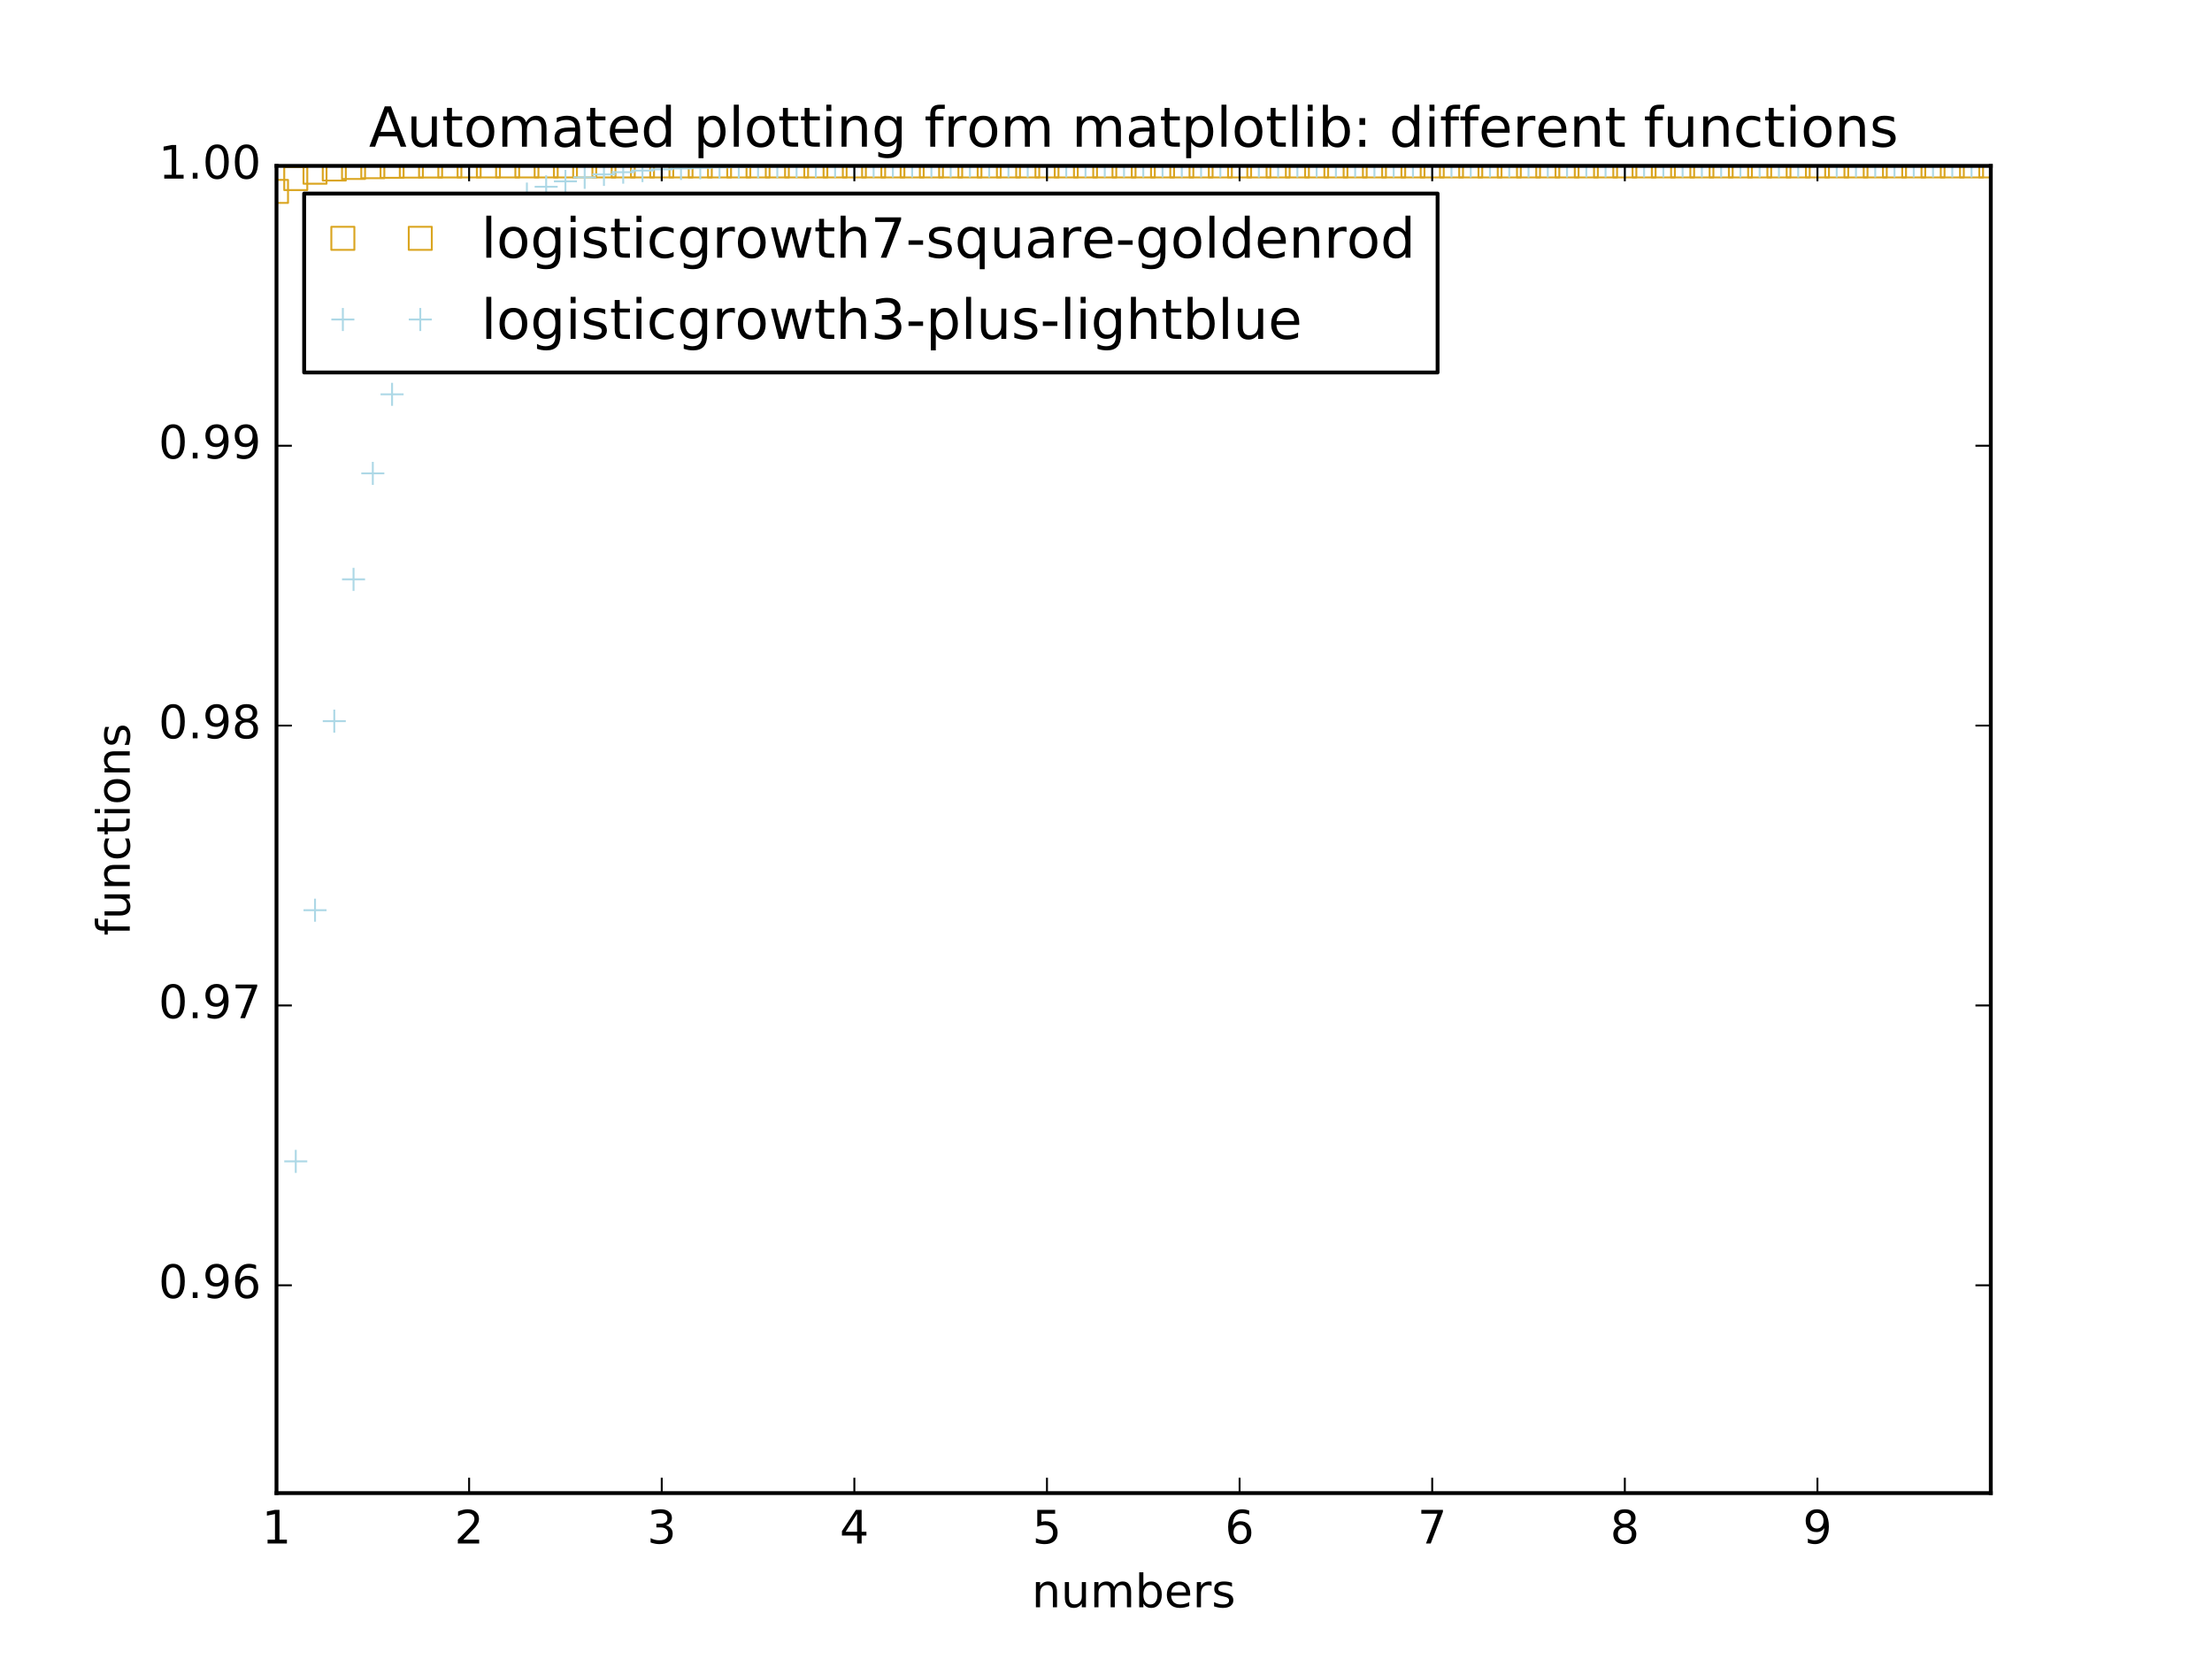 <?xml version="1.0" encoding="utf-8" standalone="no"?>
<!DOCTYPE svg PUBLIC "-//W3C//DTD SVG 1.1//EN"
  "http://www.w3.org/Graphics/SVG/1.1/DTD/svg11.dtd">
<!-- Created with matplotlib (http://matplotlib.org/) -->
<svg height="432pt" version="1.1" viewBox="0 0 576 432" width="576pt" xmlns="http://www.w3.org/2000/svg" xmlns:xlink="http://www.w3.org/1999/xlink">
 <defs>
  <style type="text/css">
*{stroke-linecap:butt;stroke-linejoin:round;stroke-miterlimit:100000;}
  </style>
 </defs>
 <g id="figure_1">
  <g id="patch_1">
   <path d="M 0 432 
L 576 432 
L 576 0 
L 0 0 
z
" style="fill:#ffffff;"/>
  </g>
  <g id="axes_1">
   <g id="patch_2">
    <path d="M 72 388.8 
L 518.4 388.8 
L 518.4 43.2 
L 72 43.2 
z
" style="fill:#ffffff;"/>
   </g>
   <g id="line2d_1">
    <defs>
     <path d="M -3 3 
L 3 3 
L 3 -3 
L -3 -3 
z
" id="m365b40688c" style="stroke:#daa520;stroke-linejoin:miter;stroke-width:0.5;"/>
    </defs>
    <g clip-path="url(#pa7cbff64dc)">
     <use style="fill:none;stroke:#daa520;stroke-linejoin:miter;stroke-width:0.5;" x="72.0" xlink:href="#m365b40688c" y="49.839"/>
     <use style="fill:none;stroke:#daa520;stroke-linejoin:miter;stroke-width:0.5;" x="77.016" xlink:href="#m365b40688c" y="46.498"/>
     <use style="fill:none;stroke:#daa520;stroke-linejoin:miter;stroke-width:0.5;" x="82.031" xlink:href="#m365b40688c" y="44.838"/>
     <use style="fill:none;stroke:#daa520;stroke-linejoin:miter;stroke-width:0.5;" x="87.047" xlink:href="#m365b40688c" y="44.014"/>
     <use style="fill:none;stroke:#daa520;stroke-linejoin:miter;stroke-width:0.5;" x="92.063" xlink:href="#m365b40688c" y="43.604"/>
     <use style="fill:none;stroke:#daa520;stroke-linejoin:miter;stroke-width:0.5;" x="97.079" xlink:href="#m365b40688c" y="43.401"/>
     <use style="fill:none;stroke:#daa520;stroke-linejoin:miter;stroke-width:0.5;" x="102.094" xlink:href="#m365b40688c" y="43.3"/>
     <use style="fill:none;stroke:#daa520;stroke-linejoin:miter;stroke-width:0.5;" x="107.11" xlink:href="#m365b40688c" y="43.249"/>
     <use style="fill:none;stroke:#daa520;stroke-linejoin:miter;stroke-width:0.5;" x="112.126" xlink:href="#m365b40688c" y="43.225"/>
     <use style="fill:none;stroke:#daa520;stroke-linejoin:miter;stroke-width:0.5;" x="117.142" xlink:href="#m365b40688c" y="43.212"/>
     <use style="fill:none;stroke:#daa520;stroke-linejoin:miter;stroke-width:0.5;" x="122.157" xlink:href="#m365b40688c" y="43.206"/>
     <use style="fill:none;stroke:#daa520;stroke-linejoin:miter;stroke-width:0.5;" x="127.173" xlink:href="#m365b40688c" y="43.203"/>
     <use style="fill:none;stroke:#daa520;stroke-linejoin:miter;stroke-width:0.5;" x="132.189" xlink:href="#m365b40688c" y="43.201"/>
     <use style="fill:none;stroke:#daa520;stroke-linejoin:miter;stroke-width:0.5;" x="137.204" xlink:href="#m365b40688c" y="43.201"/>
     <use style="fill:none;stroke:#daa520;stroke-linejoin:miter;stroke-width:0.5;" x="142.22" xlink:href="#m365b40688c" y="43.2"/>
     <use style="fill:none;stroke:#daa520;stroke-linejoin:miter;stroke-width:0.5;" x="147.236" xlink:href="#m365b40688c" y="43.2"/>
     <use style="fill:none;stroke:#daa520;stroke-linejoin:miter;stroke-width:0.5;" x="152.252" xlink:href="#m365b40688c" y="43.2"/>
     <use style="fill:none;stroke:#daa520;stroke-linejoin:miter;stroke-width:0.5;" x="157.267" xlink:href="#m365b40688c" y="43.2"/>
     <use style="fill:none;stroke:#daa520;stroke-linejoin:miter;stroke-width:0.5;" x="162.283" xlink:href="#m365b40688c" y="43.2"/>
     <use style="fill:none;stroke:#daa520;stroke-linejoin:miter;stroke-width:0.5;" x="167.299" xlink:href="#m365b40688c" y="43.2"/>
     <use style="fill:none;stroke:#daa520;stroke-linejoin:miter;stroke-width:0.5;" x="172.315" xlink:href="#m365b40688c" y="43.2"/>
     <use style="fill:none;stroke:#daa520;stroke-linejoin:miter;stroke-width:0.5;" x="177.33" xlink:href="#m365b40688c" y="43.2"/>
     <use style="fill:none;stroke:#daa520;stroke-linejoin:miter;stroke-width:0.5;" x="182.346" xlink:href="#m365b40688c" y="43.2"/>
     <use style="fill:none;stroke:#daa520;stroke-linejoin:miter;stroke-width:0.5;" x="187.362" xlink:href="#m365b40688c" y="43.2"/>
     <use style="fill:none;stroke:#daa520;stroke-linejoin:miter;stroke-width:0.5;" x="192.378" xlink:href="#m365b40688c" y="43.2"/>
     <use style="fill:none;stroke:#daa520;stroke-linejoin:miter;stroke-width:0.5;" x="197.393" xlink:href="#m365b40688c" y="43.2"/>
     <use style="fill:none;stroke:#daa520;stroke-linejoin:miter;stroke-width:0.5;" x="202.409" xlink:href="#m365b40688c" y="43.2"/>
     <use style="fill:none;stroke:#daa520;stroke-linejoin:miter;stroke-width:0.5;" x="207.425" xlink:href="#m365b40688c" y="43.2"/>
     <use style="fill:none;stroke:#daa520;stroke-linejoin:miter;stroke-width:0.5;" x="212.44" xlink:href="#m365b40688c" y="43.2"/>
     <use style="fill:none;stroke:#daa520;stroke-linejoin:miter;stroke-width:0.5;" x="217.456" xlink:href="#m365b40688c" y="43.2"/>
     <use style="fill:none;stroke:#daa520;stroke-linejoin:miter;stroke-width:0.5;" x="222.472" xlink:href="#m365b40688c" y="43.2"/>
     <use style="fill:none;stroke:#daa520;stroke-linejoin:miter;stroke-width:0.5;" x="227.488" xlink:href="#m365b40688c" y="43.2"/>
     <use style="fill:none;stroke:#daa520;stroke-linejoin:miter;stroke-width:0.5;" x="232.503" xlink:href="#m365b40688c" y="43.2"/>
     <use style="fill:none;stroke:#daa520;stroke-linejoin:miter;stroke-width:0.5;" x="237.519" xlink:href="#m365b40688c" y="43.2"/>
     <use style="fill:none;stroke:#daa520;stroke-linejoin:miter;stroke-width:0.5;" x="242.535" xlink:href="#m365b40688c" y="43.2"/>
     <use style="fill:none;stroke:#daa520;stroke-linejoin:miter;stroke-width:0.5;" x="247.551" xlink:href="#m365b40688c" y="43.2"/>
     <use style="fill:none;stroke:#daa520;stroke-linejoin:miter;stroke-width:0.5;" x="252.566" xlink:href="#m365b40688c" y="43.2"/>
     <use style="fill:none;stroke:#daa520;stroke-linejoin:miter;stroke-width:0.5;" x="257.582" xlink:href="#m365b40688c" y="43.2"/>
     <use style="fill:none;stroke:#daa520;stroke-linejoin:miter;stroke-width:0.5;" x="262.598" xlink:href="#m365b40688c" y="43.2"/>
     <use style="fill:none;stroke:#daa520;stroke-linejoin:miter;stroke-width:0.5;" x="267.613" xlink:href="#m365b40688c" y="43.2"/>
     <use style="fill:none;stroke:#daa520;stroke-linejoin:miter;stroke-width:0.5;" x="272.629" xlink:href="#m365b40688c" y="43.2"/>
     <use style="fill:none;stroke:#daa520;stroke-linejoin:miter;stroke-width:0.5;" x="277.645" xlink:href="#m365b40688c" y="43.2"/>
     <use style="fill:none;stroke:#daa520;stroke-linejoin:miter;stroke-width:0.5;" x="282.661" xlink:href="#m365b40688c" y="43.2"/>
     <use style="fill:none;stroke:#daa520;stroke-linejoin:miter;stroke-width:0.5;" x="287.676" xlink:href="#m365b40688c" y="43.2"/>
     <use style="fill:none;stroke:#daa520;stroke-linejoin:miter;stroke-width:0.5;" x="292.692" xlink:href="#m365b40688c" y="43.2"/>
     <use style="fill:none;stroke:#daa520;stroke-linejoin:miter;stroke-width:0.5;" x="297.708" xlink:href="#m365b40688c" y="43.2"/>
     <use style="fill:none;stroke:#daa520;stroke-linejoin:miter;stroke-width:0.5;" x="302.724" xlink:href="#m365b40688c" y="43.2"/>
     <use style="fill:none;stroke:#daa520;stroke-linejoin:miter;stroke-width:0.5;" x="307.739" xlink:href="#m365b40688c" y="43.2"/>
     <use style="fill:none;stroke:#daa520;stroke-linejoin:miter;stroke-width:0.5;" x="312.755" xlink:href="#m365b40688c" y="43.2"/>
     <use style="fill:none;stroke:#daa520;stroke-linejoin:miter;stroke-width:0.5;" x="317.771" xlink:href="#m365b40688c" y="43.2"/>
     <use style="fill:none;stroke:#daa520;stroke-linejoin:miter;stroke-width:0.5;" x="322.787" xlink:href="#m365b40688c" y="43.2"/>
     <use style="fill:none;stroke:#daa520;stroke-linejoin:miter;stroke-width:0.5;" x="327.802" xlink:href="#m365b40688c" y="43.2"/>
     <use style="fill:none;stroke:#daa520;stroke-linejoin:miter;stroke-width:0.5;" x="332.818" xlink:href="#m365b40688c" y="43.2"/>
     <use style="fill:none;stroke:#daa520;stroke-linejoin:miter;stroke-width:0.5;" x="337.834" xlink:href="#m365b40688c" y="43.2"/>
     <use style="fill:none;stroke:#daa520;stroke-linejoin:miter;stroke-width:0.5;" x="342.849" xlink:href="#m365b40688c" y="43.2"/>
     <use style="fill:none;stroke:#daa520;stroke-linejoin:miter;stroke-width:0.5;" x="347.865" xlink:href="#m365b40688c" y="43.2"/>
     <use style="fill:none;stroke:#daa520;stroke-linejoin:miter;stroke-width:0.5;" x="352.881" xlink:href="#m365b40688c" y="43.2"/>
     <use style="fill:none;stroke:#daa520;stroke-linejoin:miter;stroke-width:0.5;" x="357.897" xlink:href="#m365b40688c" y="43.2"/>
     <use style="fill:none;stroke:#daa520;stroke-linejoin:miter;stroke-width:0.5;" x="362.912" xlink:href="#m365b40688c" y="43.2"/>
     <use style="fill:none;stroke:#daa520;stroke-linejoin:miter;stroke-width:0.5;" x="367.928" xlink:href="#m365b40688c" y="43.2"/>
     <use style="fill:none;stroke:#daa520;stroke-linejoin:miter;stroke-width:0.5;" x="372.944" xlink:href="#m365b40688c" y="43.2"/>
     <use style="fill:none;stroke:#daa520;stroke-linejoin:miter;stroke-width:0.5;" x="377.96" xlink:href="#m365b40688c" y="43.2"/>
     <use style="fill:none;stroke:#daa520;stroke-linejoin:miter;stroke-width:0.5;" x="382.975" xlink:href="#m365b40688c" y="43.2"/>
     <use style="fill:none;stroke:#daa520;stroke-linejoin:miter;stroke-width:0.5;" x="387.991" xlink:href="#m365b40688c" y="43.2"/>
     <use style="fill:none;stroke:#daa520;stroke-linejoin:miter;stroke-width:0.5;" x="393.007" xlink:href="#m365b40688c" y="43.2"/>
     <use style="fill:none;stroke:#daa520;stroke-linejoin:miter;stroke-width:0.5;" x="398.022" xlink:href="#m365b40688c" y="43.2"/>
     <use style="fill:none;stroke:#daa520;stroke-linejoin:miter;stroke-width:0.5;" x="403.038" xlink:href="#m365b40688c" y="43.2"/>
     <use style="fill:none;stroke:#daa520;stroke-linejoin:miter;stroke-width:0.5;" x="408.054" xlink:href="#m365b40688c" y="43.2"/>
     <use style="fill:none;stroke:#daa520;stroke-linejoin:miter;stroke-width:0.5;" x="413.07" xlink:href="#m365b40688c" y="43.2"/>
     <use style="fill:none;stroke:#daa520;stroke-linejoin:miter;stroke-width:0.5;" x="418.085" xlink:href="#m365b40688c" y="43.2"/>
     <use style="fill:none;stroke:#daa520;stroke-linejoin:miter;stroke-width:0.5;" x="423.101" xlink:href="#m365b40688c" y="43.2"/>
     <use style="fill:none;stroke:#daa520;stroke-linejoin:miter;stroke-width:0.5;" x="428.117" xlink:href="#m365b40688c" y="43.2"/>
     <use style="fill:none;stroke:#daa520;stroke-linejoin:miter;stroke-width:0.5;" x="433.133" xlink:href="#m365b40688c" y="43.2"/>
     <use style="fill:none;stroke:#daa520;stroke-linejoin:miter;stroke-width:0.5;" x="438.148" xlink:href="#m365b40688c" y="43.2"/>
     <use style="fill:none;stroke:#daa520;stroke-linejoin:miter;stroke-width:0.5;" x="443.164" xlink:href="#m365b40688c" y="43.2"/>
     <use style="fill:none;stroke:#daa520;stroke-linejoin:miter;stroke-width:0.5;" x="448.18" xlink:href="#m365b40688c" y="43.2"/>
     <use style="fill:none;stroke:#daa520;stroke-linejoin:miter;stroke-width:0.5;" x="453.196" xlink:href="#m365b40688c" y="43.2"/>
     <use style="fill:none;stroke:#daa520;stroke-linejoin:miter;stroke-width:0.5;" x="458.211" xlink:href="#m365b40688c" y="43.2"/>
     <use style="fill:none;stroke:#daa520;stroke-linejoin:miter;stroke-width:0.5;" x="463.227" xlink:href="#m365b40688c" y="43.2"/>
     <use style="fill:none;stroke:#daa520;stroke-linejoin:miter;stroke-width:0.5;" x="468.243" xlink:href="#m365b40688c" y="43.2"/>
     <use style="fill:none;stroke:#daa520;stroke-linejoin:miter;stroke-width:0.5;" x="473.258" xlink:href="#m365b40688c" y="43.2"/>
     <use style="fill:none;stroke:#daa520;stroke-linejoin:miter;stroke-width:0.5;" x="478.274" xlink:href="#m365b40688c" y="43.2"/>
     <use style="fill:none;stroke:#daa520;stroke-linejoin:miter;stroke-width:0.5;" x="483.29" xlink:href="#m365b40688c" y="43.2"/>
     <use style="fill:none;stroke:#daa520;stroke-linejoin:miter;stroke-width:0.5;" x="488.306" xlink:href="#m365b40688c" y="43.2"/>
     <use style="fill:none;stroke:#daa520;stroke-linejoin:miter;stroke-width:0.5;" x="493.321" xlink:href="#m365b40688c" y="43.2"/>
     <use style="fill:none;stroke:#daa520;stroke-linejoin:miter;stroke-width:0.5;" x="498.337" xlink:href="#m365b40688c" y="43.2"/>
     <use style="fill:none;stroke:#daa520;stroke-linejoin:miter;stroke-width:0.5;" x="503.353" xlink:href="#m365b40688c" y="43.2"/>
     <use style="fill:none;stroke:#daa520;stroke-linejoin:miter;stroke-width:0.5;" x="508.369" xlink:href="#m365b40688c" y="43.2"/>
     <use style="fill:none;stroke:#daa520;stroke-linejoin:miter;stroke-width:0.5;" x="513.384" xlink:href="#m365b40688c" y="43.2"/>
     <use style="fill:none;stroke:#daa520;stroke-linejoin:miter;stroke-width:0.5;" x="518.4" xlink:href="#m365b40688c" y="43.2"/>
    </g>
   </g>
   <g id="line2d_2">
    <defs>
     <path d="M -3 0 
L 3 0 
M 0 3 
L 0 -3 
" id="m649961c824" style="stroke:#add8e6;stroke-width:0.5;"/>
    </defs>
    <g clip-path="url(#pa7cbff64dc)">
     <use style="fill:none;stroke:#add8e6;stroke-width:0.5;" x="72.0" xlink:href="#m649961c824" y="388.8"/>
     <use style="fill:none;stroke:#add8e6;stroke-width:0.5;" x="77.016" xlink:href="#m649961c824" y="302.413"/>
     <use style="fill:none;stroke:#add8e6;stroke-width:0.5;" x="82.031" xlink:href="#m649961c824" y="237.017"/>
     <use style="fill:none;stroke:#add8e6;stroke-width:0.5;" x="87.047" xlink:href="#m649961c824" y="187.78"/>
     <use style="fill:none;stroke:#add8e6;stroke-width:0.5;" x="92.063" xlink:href="#m649961c824" y="150.861"/>
     <use style="fill:none;stroke:#add8e6;stroke-width:0.5;" x="97.079" xlink:href="#m649961c824" y="123.264"/>
     <use style="fill:none;stroke:#add8e6;stroke-width:0.5;" x="102.094" xlink:href="#m649961c824" y="102.682"/>
     <use style="fill:none;stroke:#add8e6;stroke-width:0.5;" x="107.11" xlink:href="#m649961c824" y="87.359"/>
     <use style="fill:none;stroke:#add8e6;stroke-width:0.5;" x="112.126" xlink:href="#m649961c824" y="75.965"/>
     <use style="fill:none;stroke:#add8e6;stroke-width:0.5;" x="117.142" xlink:href="#m649961c824" y="67.501"/>
     <use style="fill:none;stroke:#add8e6;stroke-width:0.5;" x="122.157" xlink:href="#m649961c824" y="61.218"/>
     <use style="fill:none;stroke:#add8e6;stroke-width:0.5;" x="127.173" xlink:href="#m649961c824" y="56.557"/>
     <use style="fill:none;stroke:#add8e6;stroke-width:0.5;" x="132.189" xlink:href="#m649961c824" y="53.1"/>
     <use style="fill:none;stroke:#add8e6;stroke-width:0.5;" x="137.204" xlink:href="#m649961c824" y="50.537"/>
     <use style="fill:none;stroke:#add8e6;stroke-width:0.5;" x="142.22" xlink:href="#m649961c824" y="48.636"/>
     <use style="fill:none;stroke:#add8e6;stroke-width:0.5;" x="147.236" xlink:href="#m649961c824" y="47.228"/>
     <use style="fill:none;stroke:#add8e6;stroke-width:0.5;" x="152.252" xlink:href="#m649961c824" y="46.185"/>
     <use style="fill:none;stroke:#add8e6;stroke-width:0.5;" x="157.267" xlink:href="#m649961c824" y="45.411"/>
     <use style="fill:none;stroke:#add8e6;stroke-width:0.5;" x="162.283" xlink:href="#m649961c824" y="44.838"/>
     <use style="fill:none;stroke:#add8e6;stroke-width:0.5;" x="167.299" xlink:href="#m649961c824" y="44.414"/>
     <use style="fill:none;stroke:#add8e6;stroke-width:0.5;" x="172.315" xlink:href="#m649961c824" y="44.099"/>
     <use style="fill:none;stroke:#add8e6;stroke-width:0.5;" x="177.33" xlink:href="#m649961c824" y="43.866"/>
     <use style="fill:none;stroke:#add8e6;stroke-width:0.5;" x="182.346" xlink:href="#m649961c824" y="43.694"/>
     <use style="fill:none;stroke:#add8e6;stroke-width:0.5;" x="187.362" xlink:href="#m649961c824" y="43.566"/>
     <use style="fill:none;stroke:#add8e6;stroke-width:0.5;" x="192.378" xlink:href="#m649961c824" y="43.471"/>
     <use style="fill:none;stroke:#add8e6;stroke-width:0.5;" x="197.393" xlink:href="#m649961c824" y="43.401"/>
     <use style="fill:none;stroke:#add8e6;stroke-width:0.5;" x="202.409" xlink:href="#m649961c824" y="43.349"/>
     <use style="fill:none;stroke:#add8e6;stroke-width:0.5;" x="207.425" xlink:href="#m649961c824" y="43.31"/>
     <use style="fill:none;stroke:#add8e6;stroke-width:0.5;" x="212.44" xlink:href="#m649961c824" y="43.282"/>
     <use style="fill:none;stroke:#add8e6;stroke-width:0.5;" x="217.456" xlink:href="#m649961c824" y="43.26"/>
     <use style="fill:none;stroke:#add8e6;stroke-width:0.5;" x="222.472" xlink:href="#m649961c824" y="43.245"/>
     <use style="fill:none;stroke:#add8e6;stroke-width:0.5;" x="227.488" xlink:href="#m649961c824" y="43.233"/>
     <use style="fill:none;stroke:#add8e6;stroke-width:0.5;" x="232.503" xlink:href="#m649961c824" y="43.225"/>
     <use style="fill:none;stroke:#add8e6;stroke-width:0.5;" x="237.519" xlink:href="#m649961c824" y="43.218"/>
     <use style="fill:none;stroke:#add8e6;stroke-width:0.5;" x="242.535" xlink:href="#m649961c824" y="43.213"/>
     <use style="fill:none;stroke:#add8e6;stroke-width:0.5;" x="247.551" xlink:href="#m649961c824" y="43.21"/>
     <use style="fill:none;stroke:#add8e6;stroke-width:0.5;" x="252.566" xlink:href="#m649961c824" y="43.207"/>
     <use style="fill:none;stroke:#add8e6;stroke-width:0.5;" x="257.582" xlink:href="#m649961c824" y="43.205"/>
     <use style="fill:none;stroke:#add8e6;stroke-width:0.5;" x="262.598" xlink:href="#m649961c824" y="43.204"/>
     <use style="fill:none;stroke:#add8e6;stroke-width:0.5;" x="267.613" xlink:href="#m649961c824" y="43.203"/>
     <use style="fill:none;stroke:#add8e6;stroke-width:0.5;" x="272.629" xlink:href="#m649961c824" y="43.202"/>
     <use style="fill:none;stroke:#add8e6;stroke-width:0.5;" x="277.645" xlink:href="#m649961c824" y="43.202"/>
     <use style="fill:none;stroke:#add8e6;stroke-width:0.5;" x="282.661" xlink:href="#m649961c824" y="43.201"/>
     <use style="fill:none;stroke:#add8e6;stroke-width:0.5;" x="287.676" xlink:href="#m649961c824" y="43.201"/>
     <use style="fill:none;stroke:#add8e6;stroke-width:0.5;" x="292.692" xlink:href="#m649961c824" y="43.201"/>
     <use style="fill:none;stroke:#add8e6;stroke-width:0.5;" x="297.708" xlink:href="#m649961c824" y="43.2"/>
     <use style="fill:none;stroke:#add8e6;stroke-width:0.5;" x="302.724" xlink:href="#m649961c824" y="43.2"/>
     <use style="fill:none;stroke:#add8e6;stroke-width:0.5;" x="307.739" xlink:href="#m649961c824" y="43.2"/>
     <use style="fill:none;stroke:#add8e6;stroke-width:0.5;" x="312.755" xlink:href="#m649961c824" y="43.2"/>
     <use style="fill:none;stroke:#add8e6;stroke-width:0.5;" x="317.771" xlink:href="#m649961c824" y="43.2"/>
     <use style="fill:none;stroke:#add8e6;stroke-width:0.5;" x="322.787" xlink:href="#m649961c824" y="43.2"/>
     <use style="fill:none;stroke:#add8e6;stroke-width:0.5;" x="327.802" xlink:href="#m649961c824" y="43.2"/>
     <use style="fill:none;stroke:#add8e6;stroke-width:0.5;" x="332.818" xlink:href="#m649961c824" y="43.2"/>
     <use style="fill:none;stroke:#add8e6;stroke-width:0.5;" x="337.834" xlink:href="#m649961c824" y="43.2"/>
     <use style="fill:none;stroke:#add8e6;stroke-width:0.5;" x="342.849" xlink:href="#m649961c824" y="43.2"/>
     <use style="fill:none;stroke:#add8e6;stroke-width:0.5;" x="347.865" xlink:href="#m649961c824" y="43.2"/>
     <use style="fill:none;stroke:#add8e6;stroke-width:0.5;" x="352.881" xlink:href="#m649961c824" y="43.2"/>
     <use style="fill:none;stroke:#add8e6;stroke-width:0.5;" x="357.897" xlink:href="#m649961c824" y="43.2"/>
     <use style="fill:none;stroke:#add8e6;stroke-width:0.5;" x="362.912" xlink:href="#m649961c824" y="43.2"/>
     <use style="fill:none;stroke:#add8e6;stroke-width:0.5;" x="367.928" xlink:href="#m649961c824" y="43.2"/>
     <use style="fill:none;stroke:#add8e6;stroke-width:0.5;" x="372.944" xlink:href="#m649961c824" y="43.2"/>
     <use style="fill:none;stroke:#add8e6;stroke-width:0.5;" x="377.96" xlink:href="#m649961c824" y="43.2"/>
     <use style="fill:none;stroke:#add8e6;stroke-width:0.5;" x="382.975" xlink:href="#m649961c824" y="43.2"/>
     <use style="fill:none;stroke:#add8e6;stroke-width:0.5;" x="387.991" xlink:href="#m649961c824" y="43.2"/>
     <use style="fill:none;stroke:#add8e6;stroke-width:0.5;" x="393.007" xlink:href="#m649961c824" y="43.2"/>
     <use style="fill:none;stroke:#add8e6;stroke-width:0.5;" x="398.022" xlink:href="#m649961c824" y="43.2"/>
     <use style="fill:none;stroke:#add8e6;stroke-width:0.5;" x="403.038" xlink:href="#m649961c824" y="43.2"/>
     <use style="fill:none;stroke:#add8e6;stroke-width:0.5;" x="408.054" xlink:href="#m649961c824" y="43.2"/>
     <use style="fill:none;stroke:#add8e6;stroke-width:0.5;" x="413.07" xlink:href="#m649961c824" y="43.2"/>
     <use style="fill:none;stroke:#add8e6;stroke-width:0.5;" x="418.085" xlink:href="#m649961c824" y="43.2"/>
     <use style="fill:none;stroke:#add8e6;stroke-width:0.5;" x="423.101" xlink:href="#m649961c824" y="43.2"/>
     <use style="fill:none;stroke:#add8e6;stroke-width:0.5;" x="428.117" xlink:href="#m649961c824" y="43.2"/>
     <use style="fill:none;stroke:#add8e6;stroke-width:0.5;" x="433.133" xlink:href="#m649961c824" y="43.2"/>
     <use style="fill:none;stroke:#add8e6;stroke-width:0.5;" x="438.148" xlink:href="#m649961c824" y="43.2"/>
     <use style="fill:none;stroke:#add8e6;stroke-width:0.5;" x="443.164" xlink:href="#m649961c824" y="43.2"/>
     <use style="fill:none;stroke:#add8e6;stroke-width:0.5;" x="448.18" xlink:href="#m649961c824" y="43.2"/>
     <use style="fill:none;stroke:#add8e6;stroke-width:0.5;" x="453.196" xlink:href="#m649961c824" y="43.2"/>
     <use style="fill:none;stroke:#add8e6;stroke-width:0.5;" x="458.211" xlink:href="#m649961c824" y="43.2"/>
     <use style="fill:none;stroke:#add8e6;stroke-width:0.5;" x="463.227" xlink:href="#m649961c824" y="43.2"/>
     <use style="fill:none;stroke:#add8e6;stroke-width:0.5;" x="468.243" xlink:href="#m649961c824" y="43.2"/>
     <use style="fill:none;stroke:#add8e6;stroke-width:0.5;" x="473.258" xlink:href="#m649961c824" y="43.2"/>
     <use style="fill:none;stroke:#add8e6;stroke-width:0.5;" x="478.274" xlink:href="#m649961c824" y="43.2"/>
     <use style="fill:none;stroke:#add8e6;stroke-width:0.5;" x="483.29" xlink:href="#m649961c824" y="43.2"/>
     <use style="fill:none;stroke:#add8e6;stroke-width:0.5;" x="488.306" xlink:href="#m649961c824" y="43.2"/>
     <use style="fill:none;stroke:#add8e6;stroke-width:0.5;" x="493.321" xlink:href="#m649961c824" y="43.2"/>
     <use style="fill:none;stroke:#add8e6;stroke-width:0.5;" x="498.337" xlink:href="#m649961c824" y="43.2"/>
     <use style="fill:none;stroke:#add8e6;stroke-width:0.5;" x="503.353" xlink:href="#m649961c824" y="43.2"/>
     <use style="fill:none;stroke:#add8e6;stroke-width:0.5;" x="508.369" xlink:href="#m649961c824" y="43.2"/>
     <use style="fill:none;stroke:#add8e6;stroke-width:0.5;" x="513.384" xlink:href="#m649961c824" y="43.2"/>
     <use style="fill:none;stroke:#add8e6;stroke-width:0.5;" x="518.4" xlink:href="#m649961c824" y="43.2"/>
    </g>
   </g>
   <g id="patch_3">
    <path d="M 72 43.2 
L 518.4 43.2 
" style="fill:none;stroke:#000000;stroke-linecap:square;stroke-linejoin:miter;"/>
   </g>
   <g id="patch_4">
    <path d="M 518.4 388.8 
L 518.4 43.2 
" style="fill:none;stroke:#000000;stroke-linecap:square;stroke-linejoin:miter;"/>
   </g>
   <g id="patch_5">
    <path d="M 72 388.8 
L 518.4 388.8 
" style="fill:none;stroke:#000000;stroke-linecap:square;stroke-linejoin:miter;"/>
   </g>
   <g id="patch_6">
    <path d="M 72 388.8 
L 72 43.2 
" style="fill:none;stroke:#000000;stroke-linecap:square;stroke-linejoin:miter;"/>
   </g>
   <g id="matplotlib.axis_1">
    <g id="xtick_1">
     <g id="line2d_3">
      <defs>
       <path d="M 0 0 
L 0 -4 
" id="mc31e5b1049" style="stroke:#000000;stroke-width:0.5;"/>
      </defs>
      <g>
       <use style="stroke:#000000;stroke-width:0.5;" x="72.0" xlink:href="#mc31e5b1049" y="388.8"/>
      </g>
     </g>
     <g id="line2d_4">
      <defs>
       <path d="M 0 0 
L 0 4 
" id="mc7b6b91055" style="stroke:#000000;stroke-width:0.5;"/>
      </defs>
      <g>
       <use style="stroke:#000000;stroke-width:0.5;" x="72.0" xlink:href="#mc7b6b91055" y="43.2"/>
      </g>
     </g>
     <g id="text_1">
      <!-- 1 -->
      <defs>
       <path d="M 12.406 8.297 
L 28.516 8.297 
L 28.516 63.922 
L 10.984 60.406 
L 10.984 69.391 
L 28.422 72.906 
L 38.281 72.906 
L 38.281 8.297 
L 54.391 8.297 
L 54.391 0 
L 12.406 0 
z
" id="BitstreamVeraSans-Roman-31"/>
      </defs>
      <g transform="translate(68.183 401.918)scale(0.12 -0.12)">
       <use xlink:href="#BitstreamVeraSans-Roman-31"/>
      </g>
     </g>
    </g>
    <g id="xtick_2">
     <g id="line2d_5">
      <g>
       <use style="stroke:#000000;stroke-width:0.5;" x="122.157" xlink:href="#mc31e5b1049" y="388.8"/>
      </g>
     </g>
     <g id="line2d_6">
      <g>
       <use style="stroke:#000000;stroke-width:0.5;" x="122.157" xlink:href="#mc7b6b91055" y="43.2"/>
      </g>
     </g>
     <g id="text_2">
      <!-- 2 -->
      <defs>
       <path d="M 19.188 8.297 
L 53.609 8.297 
L 53.609 0 
L 7.328 0 
L 7.328 8.297 
Q 12.938 14.109 22.625 23.891 
Q 32.328 33.688 34.812 36.531 
Q 39.547 41.844 41.422 45.531 
Q 43.312 49.219 43.312 52.781 
Q 43.312 58.594 39.234 62.25 
Q 35.156 65.922 28.609 65.922 
Q 23.969 65.922 18.812 64.312 
Q 13.672 62.703 7.812 59.422 
L 7.812 69.391 
Q 13.766 71.781 18.938 73 
Q 24.125 74.219 28.422 74.219 
Q 39.75 74.219 46.484 68.547 
Q 53.219 62.891 53.219 53.422 
Q 53.219 48.922 51.531 44.891 
Q 49.859 40.875 45.406 35.406 
Q 44.188 33.984 37.641 27.219 
Q 31.109 20.453 19.188 8.297 
" id="BitstreamVeraSans-Roman-32"/>
      </defs>
      <g transform="translate(118.34 401.918)scale(0.12 -0.12)">
       <use xlink:href="#BitstreamVeraSans-Roman-32"/>
      </g>
     </g>
    </g>
    <g id="xtick_3">
     <g id="line2d_7">
      <g>
       <use style="stroke:#000000;stroke-width:0.5;" x="172.315" xlink:href="#mc31e5b1049" y="388.8"/>
      </g>
     </g>
     <g id="line2d_8">
      <g>
       <use style="stroke:#000000;stroke-width:0.5;" x="172.315" xlink:href="#mc7b6b91055" y="43.2"/>
      </g>
     </g>
     <g id="text_3">
      <!-- 3 -->
      <defs>
       <path d="M 40.578 39.312 
Q 47.656 37.797 51.625 33 
Q 55.609 28.219 55.609 21.188 
Q 55.609 10.406 48.188 4.484 
Q 40.766 -1.422 27.094 -1.422 
Q 22.516 -1.422 17.656 -0.516 
Q 12.797 0.391 7.625 2.203 
L 7.625 11.719 
Q 11.719 9.328 16.594 8.109 
Q 21.484 6.891 26.812 6.891 
Q 36.078 6.891 40.938 10.547 
Q 45.797 14.203 45.797 21.188 
Q 45.797 27.641 41.281 31.266 
Q 36.766 34.906 28.719 34.906 
L 20.219 34.906 
L 20.219 43.016 
L 29.109 43.016 
Q 36.375 43.016 40.234 45.922 
Q 44.094 48.828 44.094 54.297 
Q 44.094 59.906 40.109 62.906 
Q 36.141 65.922 28.719 65.922 
Q 24.656 65.922 20.016 65.031 
Q 15.375 64.156 9.812 62.312 
L 9.812 71.094 
Q 15.438 72.656 20.344 73.438 
Q 25.25 74.219 29.594 74.219 
Q 40.828 74.219 47.359 69.109 
Q 53.906 64.016 53.906 55.328 
Q 53.906 49.266 50.438 45.094 
Q 46.969 40.922 40.578 39.312 
" id="BitstreamVeraSans-Roman-33"/>
      </defs>
      <g transform="translate(168.497 401.918)scale(0.12 -0.12)">
       <use xlink:href="#BitstreamVeraSans-Roman-33"/>
      </g>
     </g>
    </g>
    <g id="xtick_4">
     <g id="line2d_9">
      <g>
       <use style="stroke:#000000;stroke-width:0.5;" x="222.472" xlink:href="#mc31e5b1049" y="388.8"/>
      </g>
     </g>
     <g id="line2d_10">
      <g>
       <use style="stroke:#000000;stroke-width:0.5;" x="222.472" xlink:href="#mc7b6b91055" y="43.2"/>
      </g>
     </g>
     <g id="text_4">
      <!-- 4 -->
      <defs>
       <path d="M 37.797 64.312 
L 12.891 25.391 
L 37.797 25.391 
z
M 35.203 72.906 
L 47.609 72.906 
L 47.609 25.391 
L 58.016 25.391 
L 58.016 17.188 
L 47.609 17.188 
L 47.609 0 
L 37.797 0 
L 37.797 17.188 
L 4.891 17.188 
L 4.891 26.703 
z
" id="BitstreamVeraSans-Roman-34"/>
      </defs>
      <g transform="translate(218.654 401.918)scale(0.12 -0.12)">
       <use xlink:href="#BitstreamVeraSans-Roman-34"/>
      </g>
     </g>
    </g>
    <g id="xtick_5">
     <g id="line2d_11">
      <g>
       <use style="stroke:#000000;stroke-width:0.5;" x="272.629" xlink:href="#mc31e5b1049" y="388.8"/>
      </g>
     </g>
     <g id="line2d_12">
      <g>
       <use style="stroke:#000000;stroke-width:0.5;" x="272.629" xlink:href="#mc7b6b91055" y="43.2"/>
      </g>
     </g>
     <g id="text_5">
      <!-- 5 -->
      <defs>
       <path d="M 10.797 72.906 
L 49.516 72.906 
L 49.516 64.594 
L 19.828 64.594 
L 19.828 46.734 
Q 21.969 47.469 24.109 47.828 
Q 26.266 48.188 28.422 48.188 
Q 40.625 48.188 47.75 41.5 
Q 54.891 34.812 54.891 23.391 
Q 54.891 11.625 47.562 5.094 
Q 40.234 -1.422 26.906 -1.422 
Q 22.312 -1.422 17.547 -0.641 
Q 12.797 0.141 7.719 1.703 
L 7.719 11.625 
Q 12.109 9.234 16.797 8.062 
Q 21.484 6.891 26.703 6.891 
Q 35.156 6.891 40.078 11.328 
Q 45.016 15.766 45.016 23.391 
Q 45.016 31 40.078 35.438 
Q 35.156 39.891 26.703 39.891 
Q 22.75 39.891 18.812 39.016 
Q 14.891 38.141 10.797 36.281 
z
" id="BitstreamVeraSans-Roman-35"/>
      </defs>
      <g transform="translate(268.812 401.918)scale(0.12 -0.12)">
       <use xlink:href="#BitstreamVeraSans-Roman-35"/>
      </g>
     </g>
    </g>
    <g id="xtick_6">
     <g id="line2d_13">
      <g>
       <use style="stroke:#000000;stroke-width:0.5;" x="322.787" xlink:href="#mc31e5b1049" y="388.8"/>
      </g>
     </g>
     <g id="line2d_14">
      <g>
       <use style="stroke:#000000;stroke-width:0.5;" x="322.787" xlink:href="#mc7b6b91055" y="43.2"/>
      </g>
     </g>
     <g id="text_6">
      <!-- 6 -->
      <defs>
       <path d="M 33.016 40.375 
Q 26.375 40.375 22.484 35.828 
Q 18.609 31.297 18.609 23.391 
Q 18.609 15.531 22.484 10.953 
Q 26.375 6.391 33.016 6.391 
Q 39.656 6.391 43.531 10.953 
Q 47.406 15.531 47.406 23.391 
Q 47.406 31.297 43.531 35.828 
Q 39.656 40.375 33.016 40.375 
M 52.594 71.297 
L 52.594 62.312 
Q 48.875 64.062 45.094 64.984 
Q 41.312 65.922 37.594 65.922 
Q 27.828 65.922 22.672 59.328 
Q 17.531 52.734 16.797 39.406 
Q 19.672 43.656 24.016 45.922 
Q 28.375 48.188 33.594 48.188 
Q 44.578 48.188 50.953 41.516 
Q 57.328 34.859 57.328 23.391 
Q 57.328 12.156 50.688 5.359 
Q 44.047 -1.422 33.016 -1.422 
Q 20.359 -1.422 13.672 8.266 
Q 6.984 17.969 6.984 36.375 
Q 6.984 53.656 15.188 63.938 
Q 23.391 74.219 37.203 74.219 
Q 40.922 74.219 44.703 73.484 
Q 48.484 72.75 52.594 71.297 
" id="BitstreamVeraSans-Roman-36"/>
      </defs>
      <g transform="translate(318.969 401.918)scale(0.12 -0.12)">
       <use xlink:href="#BitstreamVeraSans-Roman-36"/>
      </g>
     </g>
    </g>
    <g id="xtick_7">
     <g id="line2d_15">
      <g>
       <use style="stroke:#000000;stroke-width:0.5;" x="372.944" xlink:href="#mc31e5b1049" y="388.8"/>
      </g>
     </g>
     <g id="line2d_16">
      <g>
       <use style="stroke:#000000;stroke-width:0.5;" x="372.944" xlink:href="#mc7b6b91055" y="43.2"/>
      </g>
     </g>
     <g id="text_7">
      <!-- 7 -->
      <defs>
       <path d="M 8.203 72.906 
L 55.078 72.906 
L 55.078 68.703 
L 28.609 0 
L 18.312 0 
L 43.219 64.594 
L 8.203 64.594 
z
" id="BitstreamVeraSans-Roman-37"/>
      </defs>
      <g transform="translate(369.126 401.918)scale(0.12 -0.12)">
       <use xlink:href="#BitstreamVeraSans-Roman-37"/>
      </g>
     </g>
    </g>
    <g id="xtick_8">
     <g id="line2d_17">
      <g>
       <use style="stroke:#000000;stroke-width:0.5;" x="423.101" xlink:href="#mc31e5b1049" y="388.8"/>
      </g>
     </g>
     <g id="line2d_18">
      <g>
       <use style="stroke:#000000;stroke-width:0.5;" x="423.101" xlink:href="#mc7b6b91055" y="43.2"/>
      </g>
     </g>
     <g id="text_8">
      <!-- 8 -->
      <defs>
       <path d="M 31.781 34.625 
Q 24.75 34.625 20.719 30.859 
Q 16.703 27.094 16.703 20.516 
Q 16.703 13.922 20.719 10.156 
Q 24.75 6.391 31.781 6.391 
Q 38.812 6.391 42.859 10.172 
Q 46.922 13.969 46.922 20.516 
Q 46.922 27.094 42.891 30.859 
Q 38.875 34.625 31.781 34.625 
M 21.922 38.812 
Q 15.578 40.375 12.031 44.719 
Q 8.5 49.078 8.5 55.328 
Q 8.5 64.062 14.719 69.141 
Q 20.953 74.219 31.781 74.219 
Q 42.672 74.219 48.875 69.141 
Q 55.078 64.062 55.078 55.328 
Q 55.078 49.078 51.531 44.719 
Q 48 40.375 41.703 38.812 
Q 48.828 37.156 52.797 32.312 
Q 56.781 27.484 56.781 20.516 
Q 56.781 9.906 50.312 4.234 
Q 43.844 -1.422 31.781 -1.422 
Q 19.734 -1.422 13.25 4.234 
Q 6.781 9.906 6.781 20.516 
Q 6.781 27.484 10.781 32.312 
Q 14.797 37.156 21.922 38.812 
M 18.312 54.391 
Q 18.312 48.734 21.844 45.562 
Q 25.391 42.391 31.781 42.391 
Q 38.141 42.391 41.719 45.562 
Q 45.312 48.734 45.312 54.391 
Q 45.312 60.062 41.719 63.234 
Q 38.141 66.406 31.781 66.406 
Q 25.391 66.406 21.844 63.234 
Q 18.312 60.062 18.312 54.391 
" id="BitstreamVeraSans-Roman-38"/>
      </defs>
      <g transform="translate(419.284 401.918)scale(0.12 -0.12)">
       <use xlink:href="#BitstreamVeraSans-Roman-38"/>
      </g>
     </g>
    </g>
    <g id="xtick_9">
     <g id="line2d_19">
      <g>
       <use style="stroke:#000000;stroke-width:0.5;" x="473.258" xlink:href="#mc31e5b1049" y="388.8"/>
      </g>
     </g>
     <g id="line2d_20">
      <g>
       <use style="stroke:#000000;stroke-width:0.5;" x="473.258" xlink:href="#mc7b6b91055" y="43.2"/>
      </g>
     </g>
     <g id="text_9">
      <!-- 9 -->
      <defs>
       <path d="M 10.984 1.516 
L 10.984 10.5 
Q 14.703 8.734 18.5 7.812 
Q 22.312 6.891 25.984 6.891 
Q 35.75 6.891 40.891 13.453 
Q 46.047 20.016 46.781 33.406 
Q 43.953 29.203 39.594 26.953 
Q 35.25 24.703 29.984 24.703 
Q 19.047 24.703 12.672 31.312 
Q 6.297 37.938 6.297 49.422 
Q 6.297 60.641 12.938 67.422 
Q 19.578 74.219 30.609 74.219 
Q 43.266 74.219 49.922 64.516 
Q 56.594 54.828 56.594 36.375 
Q 56.594 19.141 48.406 8.859 
Q 40.234 -1.422 26.422 -1.422 
Q 22.703 -1.422 18.891 -0.688 
Q 15.094 0.047 10.984 1.516 
M 30.609 32.422 
Q 37.25 32.422 41.125 36.953 
Q 45.016 41.5 45.016 49.422 
Q 45.016 57.281 41.125 61.844 
Q 37.25 66.406 30.609 66.406 
Q 23.969 66.406 20.094 61.844 
Q 16.219 57.281 16.219 49.422 
Q 16.219 41.5 20.094 36.953 
Q 23.969 32.422 30.609 32.422 
" id="BitstreamVeraSans-Roman-39"/>
      </defs>
      <g transform="translate(469.441 401.918)scale(0.12 -0.12)">
       <use xlink:href="#BitstreamVeraSans-Roman-39"/>
      </g>
     </g>
    </g>
    <g id="text_10">
     <!-- numbers -->
     <defs>
      <path d="M 54.891 33.016 
L 54.891 0 
L 45.906 0 
L 45.906 32.719 
Q 45.906 40.484 42.875 44.328 
Q 39.844 48.188 33.797 48.188 
Q 26.516 48.188 22.312 43.547 
Q 18.109 38.922 18.109 30.906 
L 18.109 0 
L 9.078 0 
L 9.078 54.688 
L 18.109 54.688 
L 18.109 46.188 
Q 21.344 51.125 25.703 53.562 
Q 30.078 56 35.797 56 
Q 45.219 56 50.047 50.172 
Q 54.891 44.344 54.891 33.016 
" id="BitstreamVeraSans-Roman-6e"/>
      <path d="M 52 44.188 
Q 55.375 50.25 60.062 53.125 
Q 64.75 56 71.094 56 
Q 79.641 56 84.281 50.016 
Q 88.922 44.047 88.922 33.016 
L 88.922 0 
L 79.891 0 
L 79.891 32.719 
Q 79.891 40.578 77.094 44.375 
Q 74.312 48.188 68.609 48.188 
Q 61.625 48.188 57.562 43.547 
Q 53.516 38.922 53.516 30.906 
L 53.516 0 
L 44.484 0 
L 44.484 32.719 
Q 44.484 40.625 41.703 44.406 
Q 38.922 48.188 33.109 48.188 
Q 26.219 48.188 22.156 43.531 
Q 18.109 38.875 18.109 30.906 
L 18.109 0 
L 9.078 0 
L 9.078 54.688 
L 18.109 54.688 
L 18.109 46.188 
Q 21.188 51.219 25.484 53.609 
Q 29.781 56 35.688 56 
Q 41.656 56 45.828 52.969 
Q 50 49.953 52 44.188 
" id="BitstreamVeraSans-Roman-6d"/>
      <path d="M 56.203 29.594 
L 56.203 25.203 
L 14.891 25.203 
Q 15.484 15.922 20.484 11.062 
Q 25.484 6.203 34.422 6.203 
Q 39.594 6.203 44.453 7.469 
Q 49.312 8.734 54.109 11.281 
L 54.109 2.781 
Q 49.266 0.734 44.188 -0.344 
Q 39.109 -1.422 33.891 -1.422 
Q 20.797 -1.422 13.156 6.188 
Q 5.516 13.812 5.516 26.812 
Q 5.516 40.234 12.766 48.109 
Q 20.016 56 32.328 56 
Q 43.359 56 49.781 48.891 
Q 56.203 41.797 56.203 29.594 
M 47.219 32.234 
Q 47.125 39.594 43.094 43.984 
Q 39.062 48.391 32.422 48.391 
Q 24.906 48.391 20.391 44.141 
Q 15.875 39.891 15.188 32.172 
z
" id="BitstreamVeraSans-Roman-65"/>
      <path d="M 8.5 21.578 
L 8.5 54.688 
L 17.484 54.688 
L 17.484 21.922 
Q 17.484 14.156 20.5 10.266 
Q 23.531 6.391 29.594 6.391 
Q 36.859 6.391 41.078 11.031 
Q 45.312 15.672 45.312 23.688 
L 45.312 54.688 
L 54.297 54.688 
L 54.297 0 
L 45.312 0 
L 45.312 8.406 
Q 42.047 3.422 37.719 1 
Q 33.406 -1.422 27.688 -1.422 
Q 18.266 -1.422 13.375 4.438 
Q 8.5 10.297 8.5 21.578 
" id="BitstreamVeraSans-Roman-75"/>
      <path d="M 41.109 46.297 
Q 39.594 47.172 37.812 47.578 
Q 36.031 48 33.891 48 
Q 26.266 48 22.188 43.047 
Q 18.109 38.094 18.109 28.812 
L 18.109 0 
L 9.078 0 
L 9.078 54.688 
L 18.109 54.688 
L 18.109 46.188 
Q 20.953 51.172 25.484 53.578 
Q 30.031 56 36.531 56 
Q 37.453 56 38.578 55.875 
Q 39.703 55.766 41.062 55.516 
z
" id="BitstreamVeraSans-Roman-72"/>
      <path d="M 44.281 53.078 
L 44.281 44.578 
Q 40.484 46.531 36.375 47.5 
Q 32.281 48.484 27.875 48.484 
Q 21.188 48.484 17.844 46.438 
Q 14.5 44.391 14.5 40.281 
Q 14.5 37.156 16.891 35.375 
Q 19.281 33.594 26.516 31.984 
L 29.594 31.297 
Q 39.156 29.25 43.188 25.516 
Q 47.219 21.781 47.219 15.094 
Q 47.219 7.469 41.188 3.016 
Q 35.156 -1.422 24.609 -1.422 
Q 20.219 -1.422 15.453 -0.562 
Q 10.688 0.297 5.422 2 
L 5.422 11.281 
Q 10.406 8.688 15.234 7.391 
Q 20.062 6.109 24.812 6.109 
Q 31.156 6.109 34.562 8.281 
Q 37.984 10.453 37.984 14.406 
Q 37.984 18.062 35.516 20.016 
Q 33.062 21.969 24.703 23.781 
L 21.578 24.516 
Q 13.234 26.266 9.516 29.906 
Q 5.812 33.547 5.812 39.891 
Q 5.812 47.609 11.281 51.797 
Q 16.75 56 26.812 56 
Q 31.781 56 36.172 55.266 
Q 40.578 54.547 44.281 53.078 
" id="BitstreamVeraSans-Roman-73"/>
      <path d="M 48.688 27.297 
Q 48.688 37.203 44.609 42.844 
Q 40.531 48.484 33.406 48.484 
Q 26.266 48.484 22.188 42.844 
Q 18.109 37.203 18.109 27.297 
Q 18.109 17.391 22.188 11.75 
Q 26.266 6.109 33.406 6.109 
Q 40.531 6.109 44.609 11.75 
Q 48.688 17.391 48.688 27.297 
M 18.109 46.391 
Q 20.953 51.266 25.266 53.625 
Q 29.594 56 35.594 56 
Q 45.562 56 51.781 48.094 
Q 58.016 40.188 58.016 27.297 
Q 58.016 14.406 51.781 6.484 
Q 45.562 -1.422 35.594 -1.422 
Q 29.594 -1.422 25.266 0.953 
Q 20.953 3.328 18.109 8.203 
L 18.109 0 
L 9.078 0 
L 9.078 75.984 
L 18.109 75.984 
z
" id="BitstreamVeraSans-Roman-62"/>
     </defs>
     <g transform="translate(268.658 418.532)scale(0.12 -0.12)">
      <use xlink:href="#BitstreamVeraSans-Roman-6e"/>
      <use x="63.379" xlink:href="#BitstreamVeraSans-Roman-75"/>
      <use x="126.758" xlink:href="#BitstreamVeraSans-Roman-6d"/>
      <use x="224.17" xlink:href="#BitstreamVeraSans-Roman-62"/>
      <use x="287.646" xlink:href="#BitstreamVeraSans-Roman-65"/>
      <use x="349.17" xlink:href="#BitstreamVeraSans-Roman-72"/>
      <use x="390.283" xlink:href="#BitstreamVeraSans-Roman-73"/>
     </g>
    </g>
   </g>
   <g id="matplotlib.axis_2">
    <g id="ytick_1">
     <g id="line2d_21">
      <defs>
       <path d="M 0 0 
L 4 0 
" id="mc169597b3a" style="stroke:#000000;stroke-width:0.5;"/>
      </defs>
      <g>
       <use style="stroke:#000000;stroke-width:0.5;" x="72.0" xlink:href="#mc169597b3a" y="334.686"/>
      </g>
     </g>
     <g id="line2d_22">
      <defs>
       <path d="M 0 0 
L -4 0 
" id="mec3e3394bd" style="stroke:#000000;stroke-width:0.5;"/>
      </defs>
      <g>
       <use style="stroke:#000000;stroke-width:0.5;" x="518.4" xlink:href="#mec3e3394bd" y="334.686"/>
      </g>
     </g>
     <g id="text_11">
      <!-- 0.96 -->
      <defs>
       <path d="M 31.781 66.406 
Q 24.172 66.406 20.328 58.906 
Q 16.5 51.422 16.5 36.375 
Q 16.5 21.391 20.328 13.891 
Q 24.172 6.391 31.781 6.391 
Q 39.453 6.391 43.281 13.891 
Q 47.125 21.391 47.125 36.375 
Q 47.125 51.422 43.281 58.906 
Q 39.453 66.406 31.781 66.406 
M 31.781 74.219 
Q 44.047 74.219 50.516 64.516 
Q 56.984 54.828 56.984 36.375 
Q 56.984 17.969 50.516 8.266 
Q 44.047 -1.422 31.781 -1.422 
Q 19.531 -1.422 13.062 8.266 
Q 6.594 17.969 6.594 36.375 
Q 6.594 54.828 13.062 64.516 
Q 19.531 74.219 31.781 74.219 
" id="BitstreamVeraSans-Roman-30"/>
       <path d="M 10.688 12.406 
L 21 12.406 
L 21 0 
L 10.688 0 
z
" id="BitstreamVeraSans-Roman-2e"/>
      </defs>
      <g transform="translate(41.281 337.998)scale(0.12 -0.12)">
       <use xlink:href="#BitstreamVeraSans-Roman-30"/>
       <use x="63.623" xlink:href="#BitstreamVeraSans-Roman-2e"/>
       <use x="95.41" xlink:href="#BitstreamVeraSans-Roman-39"/>
       <use x="159.033" xlink:href="#BitstreamVeraSans-Roman-36"/>
      </g>
     </g>
    </g>
    <g id="ytick_2">
     <g id="line2d_23">
      <g>
       <use style="stroke:#000000;stroke-width:0.5;" x="72.0" xlink:href="#mc169597b3a" y="261.815"/>
      </g>
     </g>
     <g id="line2d_24">
      <g>
       <use style="stroke:#000000;stroke-width:0.5;" x="518.4" xlink:href="#mec3e3394bd" y="261.815"/>
      </g>
     </g>
     <g id="text_12">
      <!-- 0.97 -->
      <g transform="translate(41.281 265.126)scale(0.12 -0.12)">
       <use xlink:href="#BitstreamVeraSans-Roman-30"/>
       <use x="63.623" xlink:href="#BitstreamVeraSans-Roman-2e"/>
       <use x="95.41" xlink:href="#BitstreamVeraSans-Roman-39"/>
       <use x="159.033" xlink:href="#BitstreamVeraSans-Roman-37"/>
      </g>
     </g>
    </g>
    <g id="ytick_3">
     <g id="line2d_25">
      <g>
       <use style="stroke:#000000;stroke-width:0.5;" x="72.0" xlink:href="#mc169597b3a" y="188.943"/>
      </g>
     </g>
     <g id="line2d_26">
      <g>
       <use style="stroke:#000000;stroke-width:0.5;" x="518.4" xlink:href="#mec3e3394bd" y="188.943"/>
      </g>
     </g>
     <g id="text_13">
      <!-- 0.98 -->
      <g transform="translate(41.281 192.254)scale(0.12 -0.12)">
       <use xlink:href="#BitstreamVeraSans-Roman-30"/>
       <use x="63.623" xlink:href="#BitstreamVeraSans-Roman-2e"/>
       <use x="95.41" xlink:href="#BitstreamVeraSans-Roman-39"/>
       <use x="159.033" xlink:href="#BitstreamVeraSans-Roman-38"/>
      </g>
     </g>
    </g>
    <g id="ytick_4">
     <g id="line2d_27">
      <g>
       <use style="stroke:#000000;stroke-width:0.5;" x="72.0" xlink:href="#mc169597b3a" y="116.072"/>
      </g>
     </g>
     <g id="line2d_28">
      <g>
       <use style="stroke:#000000;stroke-width:0.5;" x="518.4" xlink:href="#mec3e3394bd" y="116.072"/>
      </g>
     </g>
     <g id="text_14">
      <!-- 0.99 -->
      <g transform="translate(41.281 119.383)scale(0.12 -0.12)">
       <use xlink:href="#BitstreamVeraSans-Roman-30"/>
       <use x="63.623" xlink:href="#BitstreamVeraSans-Roman-2e"/>
       <use x="95.41" xlink:href="#BitstreamVeraSans-Roman-39"/>
       <use x="159.033" xlink:href="#BitstreamVeraSans-Roman-39"/>
      </g>
     </g>
    </g>
    <g id="ytick_5">
     <g id="line2d_29">
      <g>
       <use style="stroke:#000000;stroke-width:0.5;" x="72.0" xlink:href="#mc169597b3a" y="43.2"/>
      </g>
     </g>
     <g id="line2d_30">
      <g>
       <use style="stroke:#000000;stroke-width:0.5;" x="518.4" xlink:href="#mec3e3394bd" y="43.2"/>
      </g>
     </g>
     <g id="text_15">
      <!-- 1.00 -->
      <g transform="translate(41.281 46.511)scale(0.12 -0.12)">
       <use xlink:href="#BitstreamVeraSans-Roman-31"/>
       <use x="63.623" xlink:href="#BitstreamVeraSans-Roman-2e"/>
       <use x="95.41" xlink:href="#BitstreamVeraSans-Roman-30"/>
       <use x="159.033" xlink:href="#BitstreamVeraSans-Roman-30"/>
      </g>
     </g>
    </g>
    <g id="text_16">
     <!-- functions -->
     <defs>
      <path d="M 18.312 70.219 
L 18.312 54.688 
L 36.812 54.688 
L 36.812 47.703 
L 18.312 47.703 
L 18.312 18.016 
Q 18.312 11.328 20.141 9.422 
Q 21.969 7.516 27.594 7.516 
L 36.812 7.516 
L 36.812 0 
L 27.594 0 
Q 17.188 0 13.234 3.875 
Q 9.281 7.766 9.281 18.016 
L 9.281 47.703 
L 2.688 47.703 
L 2.688 54.688 
L 9.281 54.688 
L 9.281 70.219 
z
" id="BitstreamVeraSans-Roman-74"/>
      <path d="M 37.109 75.984 
L 37.109 68.5 
L 28.516 68.5 
Q 23.688 68.5 21.797 66.547 
Q 19.922 64.594 19.922 59.516 
L 19.922 54.688 
L 34.719 54.688 
L 34.719 47.703 
L 19.922 47.703 
L 19.922 0 
L 10.891 0 
L 10.891 47.703 
L 2.297 47.703 
L 2.297 54.688 
L 10.891 54.688 
L 10.891 58.5 
Q 10.891 67.625 15.141 71.797 
Q 19.391 75.984 28.609 75.984 
z
" id="BitstreamVeraSans-Roman-66"/>
      <path d="M 9.422 54.688 
L 18.406 54.688 
L 18.406 0 
L 9.422 0 
z
M 9.422 75.984 
L 18.406 75.984 
L 18.406 64.594 
L 9.422 64.594 
z
" id="BitstreamVeraSans-Roman-69"/>
      <path d="M 30.609 48.391 
Q 23.391 48.391 19.188 42.75 
Q 14.984 37.109 14.984 27.297 
Q 14.984 17.484 19.156 11.844 
Q 23.344 6.203 30.609 6.203 
Q 37.797 6.203 41.984 11.859 
Q 46.188 17.531 46.188 27.297 
Q 46.188 37.016 41.984 42.703 
Q 37.797 48.391 30.609 48.391 
M 30.609 56 
Q 42.328 56 49.016 48.375 
Q 55.719 40.766 55.719 27.297 
Q 55.719 13.875 49.016 6.219 
Q 42.328 -1.422 30.609 -1.422 
Q 18.844 -1.422 12.172 6.219 
Q 5.516 13.875 5.516 27.297 
Q 5.516 40.766 12.172 48.375 
Q 18.844 56 30.609 56 
" id="BitstreamVeraSans-Roman-6f"/>
      <path d="M 48.781 52.594 
L 48.781 44.188 
Q 44.969 46.297 41.141 47.344 
Q 37.312 48.391 33.406 48.391 
Q 24.656 48.391 19.812 42.844 
Q 14.984 37.312 14.984 27.297 
Q 14.984 17.281 19.812 11.734 
Q 24.656 6.203 33.406 6.203 
Q 37.312 6.203 41.141 7.25 
Q 44.969 8.297 48.781 10.406 
L 48.781 2.094 
Q 45.016 0.344 40.984 -0.531 
Q 36.969 -1.422 32.422 -1.422 
Q 20.062 -1.422 12.781 6.344 
Q 5.516 14.109 5.516 27.297 
Q 5.516 40.672 12.859 48.328 
Q 20.219 56 33.016 56 
Q 37.156 56 41.109 55.141 
Q 45.062 54.297 48.781 52.594 
" id="BitstreamVeraSans-Roman-63"/>
     </defs>
     <g transform="translate(33.786 243.635)rotate(-90.0)scale(0.12 -0.12)">
      <use xlink:href="#BitstreamVeraSans-Roman-66"/>
      <use x="35.205" xlink:href="#BitstreamVeraSans-Roman-75"/>
      <use x="98.584" xlink:href="#BitstreamVeraSans-Roman-6e"/>
      <use x="161.963" xlink:href="#BitstreamVeraSans-Roman-63"/>
      <use x="216.943" xlink:href="#BitstreamVeraSans-Roman-74"/>
      <use x="256.152" xlink:href="#BitstreamVeraSans-Roman-69"/>
      <use x="283.936" xlink:href="#BitstreamVeraSans-Roman-6f"/>
      <use x="345.117" xlink:href="#BitstreamVeraSans-Roman-6e"/>
      <use x="408.496" xlink:href="#BitstreamVeraSans-Roman-73"/>
     </g>
    </g>
   </g>
   <g id="text_17">
    <!-- Automated plotting from matplotlib: different functions -->
    <defs>
     <path id="BitstreamVeraSans-Roman-20"/>
     <path d="M 9.422 75.984 
L 18.406 75.984 
L 18.406 0 
L 9.422 0 
z
" id="BitstreamVeraSans-Roman-6c"/>
     <path d="M 11.719 12.406 
L 22.016 12.406 
L 22.016 0 
L 11.719 0 
z
M 11.719 51.703 
L 22.016 51.703 
L 22.016 39.312 
L 11.719 39.312 
z
" id="BitstreamVeraSans-Roman-3a"/>
     <path d="M 34.188 63.188 
L 20.797 26.906 
L 47.609 26.906 
z
M 28.609 72.906 
L 39.797 72.906 
L 67.578 0 
L 57.328 0 
L 50.688 18.703 
L 17.828 18.703 
L 11.188 0 
L 0.781 0 
z
" id="BitstreamVeraSans-Roman-41"/>
     <path d="M 45.406 46.391 
L 45.406 75.984 
L 54.391 75.984 
L 54.391 0 
L 45.406 0 
L 45.406 8.203 
Q 42.578 3.328 38.25 0.953 
Q 33.938 -1.422 27.875 -1.422 
Q 17.969 -1.422 11.734 6.484 
Q 5.516 14.406 5.516 27.297 
Q 5.516 40.188 11.734 48.094 
Q 17.969 56 27.875 56 
Q 33.938 56 38.25 53.625 
Q 42.578 51.266 45.406 46.391 
M 14.797 27.297 
Q 14.797 17.391 18.875 11.75 
Q 22.953 6.109 30.078 6.109 
Q 37.203 6.109 41.297 11.75 
Q 45.406 17.391 45.406 27.297 
Q 45.406 37.203 41.297 42.844 
Q 37.203 48.484 30.078 48.484 
Q 22.953 48.484 18.875 42.844 
Q 14.797 37.203 14.797 27.297 
" id="BitstreamVeraSans-Roman-64"/>
     <path d="M 45.406 27.984 
Q 45.406 37.75 41.375 43.109 
Q 37.359 48.484 30.078 48.484 
Q 22.859 48.484 18.828 43.109 
Q 14.797 37.75 14.797 27.984 
Q 14.797 18.266 18.828 12.891 
Q 22.859 7.516 30.078 7.516 
Q 37.359 7.516 41.375 12.891 
Q 45.406 18.266 45.406 27.984 
M 54.391 6.781 
Q 54.391 -7.172 48.188 -13.984 
Q 42 -20.797 29.203 -20.797 
Q 24.469 -20.797 20.266 -20.094 
Q 16.062 -19.391 12.109 -17.922 
L 12.109 -9.188 
Q 16.062 -11.328 19.922 -12.344 
Q 23.781 -13.375 27.781 -13.375 
Q 36.625 -13.375 41.016 -8.766 
Q 45.406 -4.156 45.406 5.172 
L 45.406 9.625 
Q 42.625 4.781 38.281 2.391 
Q 33.938 0 27.875 0 
Q 17.828 0 11.672 7.656 
Q 5.516 15.328 5.516 27.984 
Q 5.516 40.672 11.672 48.328 
Q 17.828 56 27.875 56 
Q 33.938 56 38.281 53.609 
Q 42.625 51.219 45.406 46.391 
L 45.406 54.688 
L 54.391 54.688 
z
" id="BitstreamVeraSans-Roman-67"/>
     <path d="M 34.281 27.484 
Q 23.391 27.484 19.188 25 
Q 14.984 22.516 14.984 16.5 
Q 14.984 11.719 18.141 8.906 
Q 21.297 6.109 26.703 6.109 
Q 34.188 6.109 38.703 11.406 
Q 43.219 16.703 43.219 25.484 
L 43.219 27.484 
z
M 52.203 31.203 
L 52.203 0 
L 43.219 0 
L 43.219 8.297 
Q 40.141 3.328 35.547 0.953 
Q 30.953 -1.422 24.312 -1.422 
Q 15.922 -1.422 10.953 3.297 
Q 6 8.016 6 15.922 
Q 6 25.141 12.172 29.828 
Q 18.359 34.516 30.609 34.516 
L 43.219 34.516 
L 43.219 35.406 
Q 43.219 41.609 39.141 45 
Q 35.062 48.391 27.688 48.391 
Q 23 48.391 18.547 47.266 
Q 14.109 46.141 10.016 43.891 
L 10.016 52.203 
Q 14.938 54.109 19.578 55.047 
Q 24.219 56 28.609 56 
Q 40.484 56 46.344 49.844 
Q 52.203 43.703 52.203 31.203 
" id="BitstreamVeraSans-Roman-61"/>
     <path d="M 18.109 8.203 
L 18.109 -20.797 
L 9.078 -20.797 
L 9.078 54.688 
L 18.109 54.688 
L 18.109 46.391 
Q 20.953 51.266 25.266 53.625 
Q 29.594 56 35.594 56 
Q 45.562 56 51.781 48.094 
Q 58.016 40.188 58.016 27.297 
Q 58.016 14.406 51.781 6.484 
Q 45.562 -1.422 35.594 -1.422 
Q 29.594 -1.422 25.266 0.953 
Q 20.953 3.328 18.109 8.203 
M 48.688 27.297 
Q 48.688 37.203 44.609 42.844 
Q 40.531 48.484 33.406 48.484 
Q 26.266 48.484 22.188 42.844 
Q 18.109 37.203 18.109 27.297 
Q 18.109 17.391 22.188 11.75 
Q 26.266 6.109 33.406 6.109 
Q 40.531 6.109 44.609 11.75 
Q 48.688 17.391 48.688 27.297 
" id="BitstreamVeraSans-Roman-70"/>
    </defs>
    <g transform="translate(96.076 38.2)scale(0.144 -0.144)">
     <use xlink:href="#BitstreamVeraSans-Roman-41"/>
     <use x="68.408" xlink:href="#BitstreamVeraSans-Roman-75"/>
     <use x="131.787" xlink:href="#BitstreamVeraSans-Roman-74"/>
     <use x="170.996" xlink:href="#BitstreamVeraSans-Roman-6f"/>
     <use x="232.178" xlink:href="#BitstreamVeraSans-Roman-6d"/>
     <use x="329.59" xlink:href="#BitstreamVeraSans-Roman-61"/>
     <use x="390.869" xlink:href="#BitstreamVeraSans-Roman-74"/>
     <use x="430.078" xlink:href="#BitstreamVeraSans-Roman-65"/>
     <use x="491.602" xlink:href="#BitstreamVeraSans-Roman-64"/>
     <use x="555.078" xlink:href="#BitstreamVeraSans-Roman-20"/>
     <use x="586.865" xlink:href="#BitstreamVeraSans-Roman-70"/>
     <use x="650.342" xlink:href="#BitstreamVeraSans-Roman-6c"/>
     <use x="678.125" xlink:href="#BitstreamVeraSans-Roman-6f"/>
     <use x="739.307" xlink:href="#BitstreamVeraSans-Roman-74"/>
     <use x="778.516" xlink:href="#BitstreamVeraSans-Roman-74"/>
     <use x="817.725" xlink:href="#BitstreamVeraSans-Roman-69"/>
     <use x="845.508" xlink:href="#BitstreamVeraSans-Roman-6e"/>
     <use x="908.887" xlink:href="#BitstreamVeraSans-Roman-67"/>
     <use x="972.363" xlink:href="#BitstreamVeraSans-Roman-20"/>
     <use x="1004.15" xlink:href="#BitstreamVeraSans-Roman-66"/>
     <use x="1039.355" xlink:href="#BitstreamVeraSans-Roman-72"/>
     <use x="1080.438" xlink:href="#BitstreamVeraSans-Roman-6f"/>
     <use x="1141.619" xlink:href="#BitstreamVeraSans-Roman-6d"/>
     <use x="1239.031" xlink:href="#BitstreamVeraSans-Roman-20"/>
     <use x="1270.818" xlink:href="#BitstreamVeraSans-Roman-6d"/>
     <use x="1368.23" xlink:href="#BitstreamVeraSans-Roman-61"/>
     <use x="1429.51" xlink:href="#BitstreamVeraSans-Roman-74"/>
     <use x="1468.719" xlink:href="#BitstreamVeraSans-Roman-70"/>
     <use x="1532.195" xlink:href="#BitstreamVeraSans-Roman-6c"/>
     <use x="1559.979" xlink:href="#BitstreamVeraSans-Roman-6f"/>
     <use x="1621.16" xlink:href="#BitstreamVeraSans-Roman-74"/>
     <use x="1660.369" xlink:href="#BitstreamVeraSans-Roman-6c"/>
     <use x="1688.152" xlink:href="#BitstreamVeraSans-Roman-69"/>
     <use x="1715.936" xlink:href="#BitstreamVeraSans-Roman-62"/>
     <use x="1779.412" xlink:href="#BitstreamVeraSans-Roman-3a"/>
     <use x="1813.104" xlink:href="#BitstreamVeraSans-Roman-20"/>
     <use x="1844.891" xlink:href="#BitstreamVeraSans-Roman-64"/>
     <use x="1908.367" xlink:href="#BitstreamVeraSans-Roman-69"/>
     <use x="1936.15" xlink:href="#BitstreamVeraSans-Roman-66"/>
     <use x="1971.355" xlink:href="#BitstreamVeraSans-Roman-66"/>
     <use x="2006.561" xlink:href="#BitstreamVeraSans-Roman-65"/>
     <use x="2068.084" xlink:href="#BitstreamVeraSans-Roman-72"/>
     <use x="2109.166" xlink:href="#BitstreamVeraSans-Roman-65"/>
     <use x="2170.689" xlink:href="#BitstreamVeraSans-Roman-6e"/>
     <use x="2234.068" xlink:href="#BitstreamVeraSans-Roman-74"/>
     <use x="2273.277" xlink:href="#BitstreamVeraSans-Roman-20"/>
     <use x="2305.064" xlink:href="#BitstreamVeraSans-Roman-66"/>
     <use x="2340.27" xlink:href="#BitstreamVeraSans-Roman-75"/>
     <use x="2403.648" xlink:href="#BitstreamVeraSans-Roman-6e"/>
     <use x="2467.027" xlink:href="#BitstreamVeraSans-Roman-63"/>
     <use x="2522.008" xlink:href="#BitstreamVeraSans-Roman-74"/>
     <use x="2561.217" xlink:href="#BitstreamVeraSans-Roman-69"/>
     <use x="2589.0" xlink:href="#BitstreamVeraSans-Roman-6f"/>
     <use x="2650.182" xlink:href="#BitstreamVeraSans-Roman-6e"/>
     <use x="2713.561" xlink:href="#BitstreamVeraSans-Roman-73"/>
    </g>
   </g>
   <g id="legend_1">
    <g id="patch_7">
     <path d="M 79.2 96.993 
L 374.346 96.993 
L 374.346 50.4 
L 79.2 50.4 
z
" style="fill:#ffffff;stroke:#000000;stroke-linejoin:miter;"/>
    </g>
    <g id="line2d_31"/>
    <g id="line2d_32">
     <g>
      <use style="fill:none;stroke:#daa520;stroke-linejoin:miter;stroke-width:0.5;" x="89.28" xlink:href="#m365b40688c" y="62.062"/>
      <use style="fill:none;stroke:#daa520;stroke-linejoin:miter;stroke-width:0.5;" x="109.44" xlink:href="#m365b40688c" y="62.062"/>
     </g>
    </g>
    <g id="text_18">
     <!-- logisticgrowth7-square-goldenrod -->
     <defs>
      <path d="M 4.203 54.688 
L 13.188 54.688 
L 24.422 12.016 
L 35.594 54.688 
L 46.188 54.688 
L 57.422 12.016 
L 68.609 54.688 
L 77.594 54.688 
L 63.281 0 
L 52.688 0 
L 40.922 44.828 
L 29.109 0 
L 18.5 0 
z
" id="BitstreamVeraSans-Roman-77"/>
      <path d="M 14.797 27.297 
Q 14.797 17.391 18.875 11.75 
Q 22.953 6.109 30.078 6.109 
Q 37.203 6.109 41.297 11.75 
Q 45.406 17.391 45.406 27.297 
Q 45.406 37.203 41.297 42.844 
Q 37.203 48.484 30.078 48.484 
Q 22.953 48.484 18.875 42.844 
Q 14.797 37.203 14.797 27.297 
M 45.406 8.203 
Q 42.578 3.328 38.25 0.953 
Q 33.938 -1.422 27.875 -1.422 
Q 17.969 -1.422 11.734 6.484 
Q 5.516 14.406 5.516 27.297 
Q 5.516 40.188 11.734 48.094 
Q 17.969 56 27.875 56 
Q 33.938 56 38.25 53.625 
Q 42.578 51.266 45.406 46.391 
L 45.406 54.688 
L 54.391 54.688 
L 54.391 -20.797 
L 45.406 -20.797 
z
" id="BitstreamVeraSans-Roman-71"/>
      <path d="M 54.891 33.016 
L 54.891 0 
L 45.906 0 
L 45.906 32.719 
Q 45.906 40.484 42.875 44.328 
Q 39.844 48.188 33.797 48.188 
Q 26.516 48.188 22.312 43.547 
Q 18.109 38.922 18.109 30.906 
L 18.109 0 
L 9.078 0 
L 9.078 75.984 
L 18.109 75.984 
L 18.109 46.188 
Q 21.344 51.125 25.703 53.562 
Q 30.078 56 35.797 56 
Q 45.219 56 50.047 50.172 
Q 54.891 44.344 54.891 33.016 
" id="BitstreamVeraSans-Roman-68"/>
      <path d="M 4.891 31.391 
L 31.203 31.391 
L 31.203 23.391 
L 4.891 23.391 
z
" id="BitstreamVeraSans-Roman-2d"/>
     </defs>
     <g transform="translate(125.28 67.102)scale(0.144 -0.144)">
      <use xlink:href="#BitstreamVeraSans-Roman-6c"/>
      <use x="27.783" xlink:href="#BitstreamVeraSans-Roman-6f"/>
      <use x="88.965" xlink:href="#BitstreamVeraSans-Roman-67"/>
      <use x="152.441" xlink:href="#BitstreamVeraSans-Roman-69"/>
      <use x="180.225" xlink:href="#BitstreamVeraSans-Roman-73"/>
      <use x="232.324" xlink:href="#BitstreamVeraSans-Roman-74"/>
      <use x="271.533" xlink:href="#BitstreamVeraSans-Roman-69"/>
      <use x="299.316" xlink:href="#BitstreamVeraSans-Roman-63"/>
      <use x="354.297" xlink:href="#BitstreamVeraSans-Roman-67"/>
      <use x="417.773" xlink:href="#BitstreamVeraSans-Roman-72"/>
      <use x="458.855" xlink:href="#BitstreamVeraSans-Roman-6f"/>
      <use x="520.037" xlink:href="#BitstreamVeraSans-Roman-77"/>
      <use x="601.824" xlink:href="#BitstreamVeraSans-Roman-74"/>
      <use x="641.033" xlink:href="#BitstreamVeraSans-Roman-68"/>
      <use x="704.412" xlink:href="#BitstreamVeraSans-Roman-37"/>
      <use x="768.035" xlink:href="#BitstreamVeraSans-Roman-2d"/>
      <use x="804.119" xlink:href="#BitstreamVeraSans-Roman-73"/>
      <use x="856.219" xlink:href="#BitstreamVeraSans-Roman-71"/>
      <use x="919.695" xlink:href="#BitstreamVeraSans-Roman-75"/>
      <use x="983.074" xlink:href="#BitstreamVeraSans-Roman-61"/>
      <use x="1044.354" xlink:href="#BitstreamVeraSans-Roman-72"/>
      <use x="1085.436" xlink:href="#BitstreamVeraSans-Roman-65"/>
      <use x="1146.959" xlink:href="#BitstreamVeraSans-Roman-2d"/>
      <use x="1183.043" xlink:href="#BitstreamVeraSans-Roman-67"/>
      <use x="1246.52" xlink:href="#BitstreamVeraSans-Roman-6f"/>
      <use x="1307.701" xlink:href="#BitstreamVeraSans-Roman-6c"/>
      <use x="1335.484" xlink:href="#BitstreamVeraSans-Roman-64"/>
      <use x="1398.961" xlink:href="#BitstreamVeraSans-Roman-65"/>
      <use x="1460.484" xlink:href="#BitstreamVeraSans-Roman-6e"/>
      <use x="1523.863" xlink:href="#BitstreamVeraSans-Roman-72"/>
      <use x="1564.945" xlink:href="#BitstreamVeraSans-Roman-6f"/>
      <use x="1626.127" xlink:href="#BitstreamVeraSans-Roman-64"/>
     </g>
    </g>
    <g id="line2d_33"/>
    <g id="line2d_34">
     <g>
      <use style="fill:none;stroke:#add8e6;stroke-width:0.5;" x="89.28" xlink:href="#m649961c824" y="83.198"/>
      <use style="fill:none;stroke:#add8e6;stroke-width:0.5;" x="109.44" xlink:href="#m649961c824" y="83.198"/>
     </g>
    </g>
    <g id="text_19">
     <!-- logisticgrowth3-plus-lightblue -->
     <g transform="translate(125.28 88.238)scale(0.144 -0.144)">
      <use xlink:href="#BitstreamVeraSans-Roman-6c"/>
      <use x="27.783" xlink:href="#BitstreamVeraSans-Roman-6f"/>
      <use x="88.965" xlink:href="#BitstreamVeraSans-Roman-67"/>
      <use x="152.441" xlink:href="#BitstreamVeraSans-Roman-69"/>
      <use x="180.225" xlink:href="#BitstreamVeraSans-Roman-73"/>
      <use x="232.324" xlink:href="#BitstreamVeraSans-Roman-74"/>
      <use x="271.533" xlink:href="#BitstreamVeraSans-Roman-69"/>
      <use x="299.316" xlink:href="#BitstreamVeraSans-Roman-63"/>
      <use x="354.297" xlink:href="#BitstreamVeraSans-Roman-67"/>
      <use x="417.773" xlink:href="#BitstreamVeraSans-Roman-72"/>
      <use x="458.855" xlink:href="#BitstreamVeraSans-Roman-6f"/>
      <use x="520.037" xlink:href="#BitstreamVeraSans-Roman-77"/>
      <use x="601.824" xlink:href="#BitstreamVeraSans-Roman-74"/>
      <use x="641.033" xlink:href="#BitstreamVeraSans-Roman-68"/>
      <use x="704.412" xlink:href="#BitstreamVeraSans-Roman-33"/>
      <use x="768.035" xlink:href="#BitstreamVeraSans-Roman-2d"/>
      <use x="804.119" xlink:href="#BitstreamVeraSans-Roman-70"/>
      <use x="867.596" xlink:href="#BitstreamVeraSans-Roman-6c"/>
      <use x="895.379" xlink:href="#BitstreamVeraSans-Roman-75"/>
      <use x="958.758" xlink:href="#BitstreamVeraSans-Roman-73"/>
      <use x="1010.857" xlink:href="#BitstreamVeraSans-Roman-2d"/>
      <use x="1046.941" xlink:href="#BitstreamVeraSans-Roman-6c"/>
      <use x="1074.725" xlink:href="#BitstreamVeraSans-Roman-69"/>
      <use x="1102.508" xlink:href="#BitstreamVeraSans-Roman-67"/>
      <use x="1165.984" xlink:href="#BitstreamVeraSans-Roman-68"/>
      <use x="1229.363" xlink:href="#BitstreamVeraSans-Roman-74"/>
      <use x="1268.572" xlink:href="#BitstreamVeraSans-Roman-62"/>
      <use x="1332.049" xlink:href="#BitstreamVeraSans-Roman-6c"/>
      <use x="1359.832" xlink:href="#BitstreamVeraSans-Roman-75"/>
      <use x="1423.211" xlink:href="#BitstreamVeraSans-Roman-65"/>
     </g>
    </g>
   </g>
  </g>
 </g>
 <defs>
  <clipPath id="pa7cbff64dc">
   <rect height="345.6" width="446.4" x="72.0" y="43.2"/>
  </clipPath>
 </defs>
</svg>
